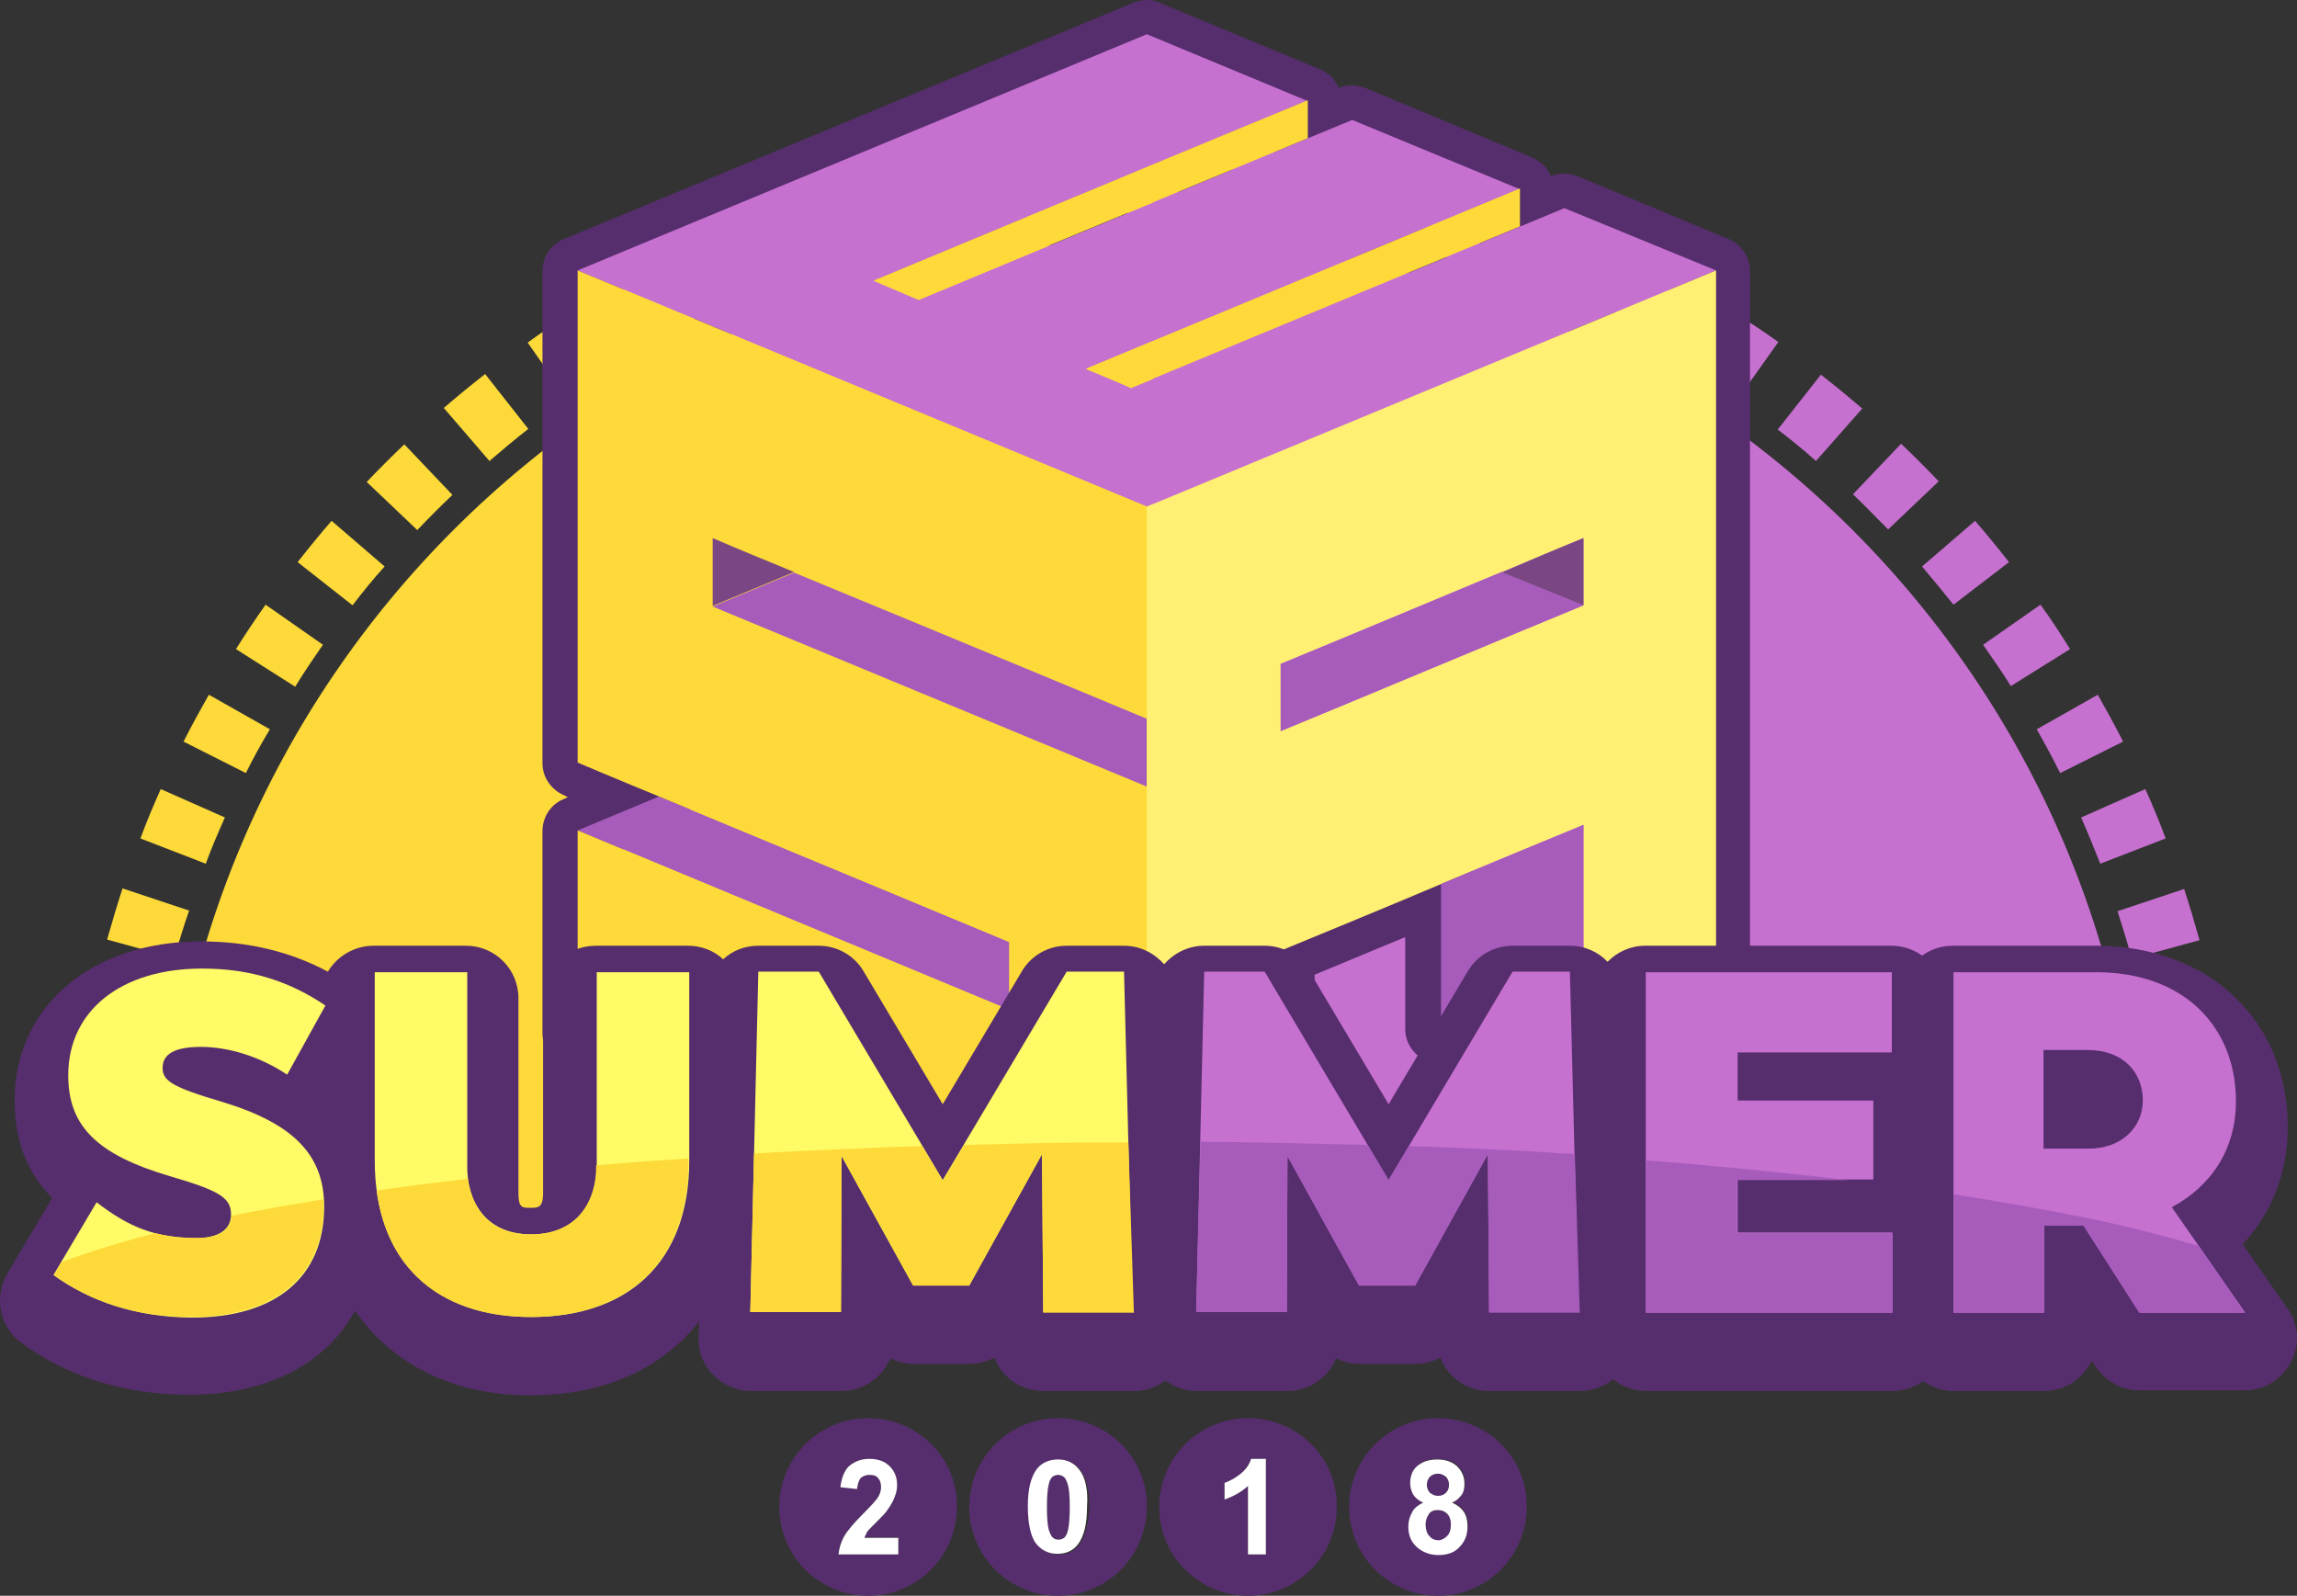 <?xml version="1.0" encoding="UTF-8" standalone="no"?>
<!-- Generator: Adobe Illustrator 22.1.0, SVG Export Plug-In . SVG Version: 6.00 Build 0)  -->

<svg
   xmlns:dc="http://purl.org/dc/elements/1.1/"
   xmlns:cc="http://creativecommons.org/ns#"
   xmlns:rdf="http://www.w3.org/1999/02/22-rdf-syntax-ns#"
   xmlns:svg="http://www.w3.org/2000/svg"
   xmlns="http://www.w3.org/2000/svg"
   xmlns:sodipodi="http://sodipodi.sourceforge.net/DTD/sodipodi-0.dtd"
   xmlns:inkscape="http://www.inkscape.org/namespaces/inkscape"
   version="1.1"
   id="Calque_1"
   x="0px"
   y="0px"
   viewBox="0 0 372.466 258.75"
   xml:space="preserve"
   sodipodi:docname="2018-summer-logo.svg"
   width="372.466"
   height="258.75"
   inkscape:version="0.92.3 (2405546, 2018-03-11)"><rect x="0" y="0" width="372.466" height="258.75" fill="#333333" stroke="none"/><defs
   id="defs5338" /><sodipodi:namedview
   pagecolor="#ffffff"
   bordercolor="#666666"
   borderopacity="1"
   objecttolerance="10"
   gridtolerance="10"
   guidetolerance="10"
   inkscape:pageopacity="0"
   inkscape:pageshadow="2"
   inkscape:window-width="1920"
   inkscape:window-height="1015"
   id="namedview5336"
   showgrid="false"
   fit-margin-top="0"
   fit-margin-left="0"
   fit-margin-right="0"
   fit-margin-bottom="0"
   inkscape:zoom="1.8384956"
   inkscape:cx="186.96454"
   inkscape:cy="144.5"
   inkscape:window-x="0"
   inkscape:window-y="0"
   inkscape:window-maximized="1"
   inkscape:current-layer="Calque_1" />
<style
   type="text/css"
   id="style5175">
	.st0{fill:#C670D0;}
	.st1{fill:#FDDA39;}
	.st2{display:none;}
	.st3{display:inline;fill:#C670D0;}
	.st4{display:inline;fill:#FDDA39;}
	.st5{display:inline;}
	.st6{fill:none;stroke:#C670D0;stroke-width:11.339;stroke-miterlimit:10;}
	.st7{fill:none;stroke:#C670D0;stroke-width:11.339;stroke-miterlimit:10;stroke-dasharray:8.418,8.418;}
	.st8{fill:none;stroke:#FDDA39;stroke-width:11.339;stroke-miterlimit:10;}
	.st9{fill:none;stroke:#FDDA39;stroke-width:11.339;stroke-miterlimit:10;stroke-dasharray:8.418,8.418;}
	.st10{fill:#562E6D;}
	.st11{fill:#A75CBC;}
	.st12{fill:#7A4683;}
	.st13{fill:#FFF073;}
	.st14{fill:#FFFB66;}
	.st15{fill:#FFFFFF;}
	.st16{fill:none;}
</style>
<g
   id="g5209"
   transform="translate(-8.035,-111.75)">
	<g
   id="g5189">
		<g
   id="g5179">
			<path
   class="st0"
   d="m 371,311.2 h -11.3 c 0,-1.4 0,-2.7 -0.1,-4.1 l 11.3,-0.3 c 0.1,1.4 0.1,2.9 0.1,4.4 z"
   id="path5177"
   inkscape:connector-curvature="0"
   style="fill:#c670d0" />
		</g>
		<g
   id="g5183">
			<path
   class="st0"
   d="m 359.2,299 c -0.2,-2.7 -0.5,-5.4 -0.8,-8 l 11.3,-1.4 c 0.3,2.8 0.6,5.7 0.8,8.6 z m -2,-16.1 c -0.5,-2.6 -1,-5.3 -1.6,-7.9 l 11.1,-2.5 c 0.6,2.8 1.2,5.7 1.7,8.5 z m -3.5,-15.7 c -0.7,-2.6 -1.5,-5.2 -2.3,-7.7 l 10.8,-3.6 c 0.9,2.7 1.7,5.5 2.5,8.3 z m -5.1,-15.4 c -1,-2.5 -2,-5 -3.1,-7.5 l 10.4,-4.6 c 1.2,2.6 2.3,5.3 3.3,8 z m -6.5,-14.7 c -1.2,-2.4 -2.5,-4.8 -3.8,-7.1 l 9.9,-5.6 c 1.4,2.5 2.8,5 4.1,7.6 z m -8,-14.1 c -1.4,-2.3 -3,-4.5 -4.5,-6.7 l 9.3,-6.5 c 1.7,2.3 3.3,4.8 4.8,7.2 z m -9.3,-13.2 c -1.7,-2.1 -3.4,-4.2 -5.1,-6.2 l 8.6,-7.4 c 1.9,2.2 3.7,4.4 5.5,6.7 z m -10.6,-12.2 c -1.9,-1.9 -3.8,-3.9 -5.7,-5.7 l 7.8,-8.2 c 2.1,2 4.1,4 6.1,6.1 z m -11.7,-11.1 c -2,-1.8 -4.1,-3.5 -6.2,-5.1 l 7,-8.9 c 2.3,1.8 4.5,3.6 6.7,5.5 z m -12.7,-10 c -2.2,-1.5 -4.4,-3.1 -6.7,-4.5 l 6.1,-9.6 c 2.4,1.5 4.8,3.1 7.2,4.8 z m -13.6,-8.6 c -2.3,-1.3 -4.7,-2.6 -7.1,-3.8 l 5.1,-10.1 c 2.6,1.3 5.1,2.7 7.6,4.1 z m -14.4,-7.3 c -2.4,-1.1 -5,-2.1 -7.4,-3.1 l 4.1,-10.6 c 2.7,1 5.3,2.1 8,3.3 z m -15,-5.8 c -2.5,-0.8 -5.1,-1.6 -7.7,-2.3 l 3,-10.9 c 2.8,0.8 5.5,1.6 8.3,2.5 z m -15.6,-4.3 c -2.6,-0.6 -5.3,-1.1 -7.9,-1.6 l 1.9,-11.2 c 2.8,0.5 5.7,1.1 8.5,1.7 z m -15.9,-2.7 c -2.7,-0.3 -5.4,-0.6 -8,-0.8 l 0.8,-11.3 c 2.9,0.2 5.7,0.5 8.6,0.8 z"
   id="path5181"
   inkscape:connector-curvature="0"
   style="fill:#c670d0" />
		</g>
		<g
   id="g5187">
			<path
   class="st0"
   d="m 199.1,146.6 c -1.4,0 -2.7,0 -4.1,0 v -11.3 c 1.5,0 2.9,0 4.4,0.1 z"
   id="path5185"
   inkscape:connector-curvature="0"
   style="fill:#c670d0" />
		</g>
	</g>
	<g
   id="g5203">
		<g
   id="g5193">
			<path
   class="st1"
   d="m 190.9,146.6 -0.3,-11.3 c 1.5,0 2.9,-0.1 4.4,-0.1 v 11.3 c -1.4,0 -2.7,0 -4.1,0.1 z"
   id="path5191"
   inkscape:connector-curvature="0"
   style="fill:#fdda39" />
		</g>
		<g
   id="g5197">
			<path
   class="st1"
   d="m 30.8,298.9 -11.3,-0.8 c 0.2,-2.9 0.5,-5.7 0.8,-8.6 l 11.3,1.4 c -0.3,2.6 -0.6,5.3 -0.8,8 z m 2,-16 -11.2,-1.9 c 0.5,-2.8 1.1,-5.7 1.7,-8.5 l 11.1,2.5 c -0.6,2.6 -1.2,5.2 -1.6,7.9 z m 3.5,-15.8 -10.9,-3 c 0.8,-2.8 1.6,-5.5 2.5,-8.3 l 10.8,3.6 c -0.9,2.6 -1.7,5.2 -2.4,7.7 z m 5.1,-15.3 -10.6,-4.1 c 1,-2.7 2.1,-5.3 3.3,-8 l 10.4,4.6 c -1.1,2.5 -2.2,5 -3.1,7.5 z M 47.9,237.1 37.8,232 c 1.3,-2.6 2.7,-5.1 4.1,-7.6 l 9.9,5.6 c -1.4,2.3 -2.7,4.7 -3.9,7.1 z m 8,-14 -9.6,-6.1 c 1.5,-2.4 3.1,-4.8 4.8,-7.2 l 9.3,6.5 c -1.6,2.3 -3.1,4.5 -4.5,6.8 z m 9.3,-13.2 -8.9,-7 c 1.8,-2.3 3.6,-4.5 5.5,-6.7 l 8.6,7.4 c -1.9,2.1 -3.6,4.2 -5.2,6.3 z m 10.5,-12.2 -8.2,-7.8 c 2,-2.1 4,-4.1 6.1,-6.1 l 7.8,8.2 c -1.9,1.8 -3.8,3.7 -5.7,5.7 z M 87.4,186.5 80,177.9 c 2.2,-1.9 4.4,-3.7 6.7,-5.5 l 7,8.9 c -2.2,1.7 -4.3,3.5 -6.3,5.2 z m 12.7,-9.9 -6.5,-9.3 c 2.3,-1.7 4.8,-3.3 7.2,-4.8 l 6.1,9.6 c -2.3,1.4 -4.6,2.9 -6.8,4.5 z m 13.7,-8.7 -5.6,-9.9 c 2.5,-1.4 5.1,-2.8 7.6,-4.1 l 5.1,10.1 c -2.4,1.3 -4.8,2.6 -7.1,3.9 z m 14.4,-7.3 -4.6,-10.4 c 2.6,-1.2 5.3,-2.3 8,-3.3 l 4.1,10.6 c -2.5,1 -5,2 -7.5,3.1 z m 15.1,-5.8 -3.6,-10.8 c 2.7,-0.9 5.5,-1.7 8.3,-2.5 l 3,10.9 c -2.5,0.8 -5.2,1.6 -7.7,2.4 z m 15.6,-4.3 -2.5,-11.1 c 2.8,-0.6 5.6,-1.2 8.5,-1.7 l 1.9,11.2 c -2.7,0.5 -5.3,1 -7.9,1.6 z m 15.9,-2.8 -1.4,-11.3 c 2.8,-0.3 5.7,-0.6 8.6,-0.8 l 0.8,11.3 c -2.7,0.3 -5.4,0.5 -8,0.8 z"
   id="path5195"
   inkscape:connector-curvature="0"
   style="fill:#fdda39" />
		</g>
		<g
   id="g5201">
			<path
   class="st1"
   d="M 30.4,311.2 H 19 c 0,-1.5 0,-2.9 0.1,-4.4 l 11.3,0.3 c 0,1.3 0,2.7 0,4.1 z"
   id="path5199"
   inkscape:connector-curvature="0"
   style="fill:#fdda39" />
		</g>
	</g>
	<path
   class="st0"
   d="M 355.4,310.8 H 195 V 150.7 c 88.5,0 160.3,71.7 160.4,160.1 z"
   id="path5205"
   inkscape:connector-curvature="0"
   style="fill:#c670d0" />
	<path
   class="st1"
   d="M 195,150.7 V 310.8 H 34.6 C 34.7,222.4 106.5,150.7 195,150.7 Z"
   id="path5207"
   inkscape:connector-curvature="0"
   style="fill:#fdda39" />
</g>
<g
   class="st2"
   id="g5235"
   style="display:none"
   transform="translate(-8.035,-111.75)">
	<path
   class="st3"
   d="m 356.6,226 c 0,89.2 -72.3,161.6 -161.6,161.6 V 64.4 c 89.2,0 161.6,72.4 161.6,161.6 z"
   id="path5211"
   inkscape:connector-curvature="0"
   style="display:inline;fill:#c670d0" />
	<path
   class="st4"
   d="M 195,64.4 V 387.5 C 105.8,387.5 33.4,315.2 33.4,225.9 33.4,136.6 105.8,64.4 195,64.4 Z"
   id="path5213"
   inkscape:connector-curvature="0"
   style="display:inline;fill:#fdda39" />
	<g
   class="st5"
   id="g5223"
   style="display:inline">
		<g
   id="g5221">
			<path
   class="st6"
   d="m 195,397.5 c 1.4,0 2.8,0 4.3,-0.1"
   id="path5215"
   inkscape:connector-curvature="0"
   style="fill:none;stroke:#c670d0;stroke-width:11.339;stroke-miterlimit:10" />
			<path
   class="st7"
   d="m 207.7,397 c 88.8,-6.5 158.8,-80.6 158.8,-171 0,-91.9 -72.3,-166.9 -163,-171.3"
   id="path5217"
   inkscape:connector-curvature="0"
   style="fill:none;stroke:#c670d0;stroke-width:11.339;stroke-miterlimit:10;stroke-dasharray:8.418, 8.418" />
			<path
   class="st6"
   d="m 199.3,54.6 c -1.4,0 -2.8,-0.1 -4.3,-0.1"
   id="path5219"
   inkscape:connector-curvature="0"
   style="fill:none;stroke:#c670d0;stroke-width:11.339;stroke-miterlimit:10" />
		</g>
	</g>
	<g
   class="st5"
   id="g5233"
   style="display:inline">
		<g
   id="g5231">
			<path
   class="st8"
   d="m 195,54.5 c -1.4,0 -2.8,0 -4.3,0.1"
   id="path5225"
   inkscape:connector-curvature="0"
   style="fill:none;stroke:#fdda39;stroke-width:11.339;stroke-miterlimit:10" />
			<path
   class="st9"
   d="M 182.3,55 C 93.5,61.4 23.5,135.5 23.5,226 c 0,91.9 72.3,166.9 163,171.3"
   id="path5227"
   inkscape:connector-curvature="0"
   style="fill:none;stroke:#fdda39;stroke-width:11.339;stroke-miterlimit:10;stroke-dasharray:8.418, 8.418" />
			<path
   class="st8"
   d="m 190.7,397.4 c 1.4,0 2.8,0.1 4.3,0.1"
   id="path5229"
   inkscape:connector-curvature="0"
   style="fill:none;stroke:#fdda39;stroke-width:11.339;stroke-miterlimit:10" />
		</g>
	</g>
</g>
<g
   id="g5277"
   transform="translate(-8.035,-111.75)">
	<g
   id="g5239">
		<path
   class="st10"
   d="m 194,323.2 c -0.7,0 -1.5,-0.1 -2.2,-0.4 L 99.5,284.5 C 97.4,283.6 96,281.6 96,279.3 v -32.8 c 0,-2.3 1.4,-4.4 3.5,-5.2 l 0.6,-0.3 -0.6,-0.3 C 97.4,239.8 96,237.8 96,235.5 v -79.8 c 0,-2.3 1.4,-4.4 3.5,-5.2 l 92.3,-38.3 c 1.4,-0.6 3,-0.6 4.3,0 l 26,10.8 c 1.4,0.6 2.5,1.7 3,3 1.4,-0.6 2.9,-0.5 4.3,0 l 27.1,11.3 c 1.4,0.6 2.5,1.7 3,3 1.4,-0.6 2.9,-0.5 4.3,0 l 24.5,10.2 c 2.1,0.9 3.5,2.9 3.5,5.2 v 123.6 c 0,2.3 -1.4,4.4 -3.5,5.2 l -21.5,8.9 c -1.4,0.6 -3,0.6 -4.3,0 l -23.1,-9.6 c -2.1,-0.9 -3.5,-2.9 -3.5,-5.2 v -14.9 c -5.1,2.1 -10.1,4.2 -14.7,6.1 v 38.8 c 0,2.3 -1.4,4.4 -3.5,5.2 l -21.7,9 c -0.6,0.2 -1.3,0.4 -2,0.4 z m -86.7,-47.8 86.6,36 16,-6.6 V 266 c 0,-2.3 1.4,-4.4 3.5,-5.2 7.8,-3.2 17,-7 26,-10.8 1.8,-0.7 3.7,-0.5 5.3,0.5 1.6,1.1 2.5,2.8 2.5,4.7 v 19.7 l 17.4,7.2 15.8,-6.6 v -116 l -18.8,-7.8 c -1.3,0.5 -3,1.2 -5.2,2.1 -1.8,0.7 -3.7,0.5 -5.3,-0.5 -1.6,-1.1 -2.5,-2.8 -2.5,-4.7 v -2.3 l -21.4,-8.9 c -1.6,0.7 -3.3,1.4 -5.2,2.2 -1.7,0.7 -3.7,0.5 -5.3,-0.5 -1.6,-1.1 -2.5,-2.8 -2.5,-4.7 v -2.3 l -20.4,-8.5 -86.6,36 v 72.3 l 9.7,4 c 2.1,0.9 3.5,2.9 3.5,5.2 0,2.3 -1.4,4.4 -3.5,5.2 l -9.7,4 v 25.1 z"
   id="path5237"
   inkscape:connector-curvature="0"
   style="fill:#562e6d" />
	</g>
	<g
   id="g5243">
		<path
   class="st0"
   d="m 286.3,155.6 -92.3,38.3 -92.3,-38.3 92.3,-38.3 26,10.8 c -15.2,6.3 -50.3,20.9 -70.3,29.2 l 7.3,3.1 c 20,-8.3 55,-22.9 70.3,-29.2 v 0 l 27.1,11.2 c 0,0 -43,17.8 -70.3,29.2 0.1,0 7.3,3 7.3,3.1 27.3,-11.3 70.3,-29.2 70.3,-29.2 z"
   id="path5241"
   inkscape:connector-curvature="0"
   style="fill:#c670d0" />
	</g>
	<path
   class="st1"
   d="m 220,134.2 c -15.2,6.3 -43,17.8 -62.9,26.1 l -7.3,-3.1 c 20,-8.3 55,-22.9 70.3,-29.2 v 6.2 z"
   id="path5245"
   inkscape:connector-curvature="0"
   style="fill:#fdda39" />
	<path
   class="st1"
   d="m 254.4,148.5 c 0,0 -35.6,14.8 -62.9,26.1 0,0 -7.3,-3 -7.3,-3.1 27.3,-11.3 70.3,-29.2 70.3,-29.2 v 6.2 z"
   id="path5247"
   inkscape:connector-curvature="0"
   style="fill:#fdda39" />
	<g
   id="g5251">
		<path
   class="st11"
   d="m 171.7,264.5 v 11 c 0,0 -70,-29.1 -70,-29.1 l 13.2,-5.5 c 20.3,8.4 56.8,23.6 56.8,23.6 z"
   id="path5249"
   inkscape:connector-curvature="0"
   style="fill:#a75cbc" />
	</g>
	<path
   class="st1"
   d="m 123.6,199.1 v 11 c 35.2,14.6 70.4,29.2 70.4,29.2 v 78.2 l -92.3,-38.3 v -32.8 c 0,0 70,29.1 70,29.1 v -11 c 0,0 -36.5,-15.2 -56.8,-23.6 -7.8,-3.2 -13.2,-5.5 -13.2,-5.5 v -79.8 l 92.3,38.3 v 34.4 c 0,0 -35.2,-14.6 -70.4,-29.2 z"
   id="path5253"
   inkscape:connector-curvature="0"
   style="fill:#fdda39" />
	<g
   id="g5257">
		<path
   class="st12"
   d="m 136.8,204.5 -13.2,5.5 v -11 c 4.4,1.9 8.8,3.7 13.2,5.5 z"
   id="path5255"
   inkscape:connector-curvature="0"
   style="fill:#7a4683" />
	</g>
	<g
   id="g5261">
		<path
   class="st11"
   d="m 194,228.3 v 11 c 0,0 -35.2,-14.6 -70.4,-29.2 v 0 l 13.2,-5.5 c 30.3,12.5 57.2,23.7 57.2,23.7 z"
   id="path5259"
   inkscape:connector-curvature="0"
   style="fill:#a75cbc" />
	</g>
	<path
   class="st13"
   d="m 194,193.9 v 123.6 l 21.7,-9 v -42.6 c 7.8,-3.2 17,-7 26,-10.8 8.1,-3.4 16.1,-6.7 23.1,-9.6 v 42.6 l 21.5,-8.9 V 155.6 Z m 70.8,16 c -14.8,6.1 -34.3,14.3 -49.1,20.4 v -10.9 c 14.8,-6.1 34.4,-14.3 49.1,-20.4 z"
   id="path5263"
   inkscape:connector-curvature="0"
   style="fill:#fff073" />
	<g
   id="g5267">
		<path
   class="st12"
   d="m 264.8,199 v 10.9 l -13.3,-5.3 c 4.6,-2 9.1,-3.9 13.3,-5.6 z"
   id="path5265"
   inkscape:connector-curvature="0"
   style="fill:#7a4683" />
	</g>
	<g
   id="g5271">
		<path
   class="st11"
   d="m 264.8,209.9 c -14.8,6.1 -34.3,14.3 -49.1,20.4 v -10.9 c 10.7,-4.4 23.8,-9.9 35.8,-14.9 z"
   id="path5269"
   inkscape:connector-curvature="0"
   style="fill:#a75cbc" />
	</g>
	<g
   id="g5275">
		<path
   class="st11"
   d="m 264.8,245.5 v 42.6 l -23.1,-9.6 v -23.4 c 8,-3.4 16.1,-6.7 23.1,-9.6 z"
   id="path5273"
   inkscape:connector-curvature="0"
   style="fill:#a75cbc" />
	</g>
</g>
<g
   id="g5309"
   transform="translate(-8.035,-111.75)">
	<path
   class="st10"
   d="m 379,324 -7.3,-10.5 c 4.7,-5 7.3,-11.6 7.3,-19 0,-17.3 -12.8,-29.4 -31.1,-29.4 h -23.2 c -1.9,0 -3.6,0.6 -5,1.6 -1.4,-1 -3.1,-1.6 -5,-1.6 h -39.9 c -2.4,0 -4.5,1 -6.1,2.6 -1.5,-1.6 -3.7,-2.6 -6.1,-2.6 h -9.3 c -3,0 -5.8,1.6 -7.3,4.2 l -12.8,21.5 -12.8,-21.5 c -1.5,-2.6 -4.3,-4.2 -7.3,-4.2 h -9.8 c -2.6,0 -4.9,1.2 -6.5,3 -1.6,-1.8 -3.9,-3 -6.5,-3 H 181 c -3,0 -5.8,1.6 -7.3,4.2 l -12.8,21.5 -12.8,-21.5 c -1.5,-2.6 -4.3,-4.2 -7.3,-4.2 H 131 c -2.2,0 -4.2,0.8 -5.7,2.2 -1.5,-1.4 -3.5,-2.2 -5.7,-2.2 h -15 c -4.7,0 -8.5,3.8 -8.5,8.5 v 31.6 c 0,2.4 -0.8,2.4 -2.1,2.4 -1.3,0 -1.9,0 -1.9,-2.4 v -31.6 c 0,-4.7 -3.8,-8.5 -8.5,-8.5 h -15 c -3.1,0 -5.9,1.7 -7.4,4.2 -6.2,-3.3 -13,-4.9 -20.6,-4.9 -17.8,0 -30.2,10.6 -30.2,25.8 0,7.1 2.4,12.1 6.1,15.8 -0.1,0.2 -0.2,0.3 -0.3,0.5 l -7,11.8 c -2.2,3.8 -1.2,8.7 2.3,11.2 7.7,5.6 16.9,8.4 27.2,8.4 12.7,0 22.3,-5.1 26.9,-13.6 6.1,8.7 15.9,13.7 28.5,13.7 11.9,0 21.4,-4.4 27.3,-12 l -0.1,2.6 c -0.1,2.3 0.8,4.5 2.4,6.1 1.6,1.6 3.8,2.6 6.1,2.6 h 14.7 c 3.6,0 6.6,-2.2 7.9,-5.3 1.2,0.6 2.5,0.9 3.8,0.9 h 9.1 c 1.4,0 2.8,-0.4 4,-1 1.2,3.2 4.3,5.4 7.9,5.4 h 14.7 c 1.9,0 3.6,-0.6 5.1,-1.7 1.5,1.1 3.2,1.7 5.1,1.7 h 14.7 c 3.6,0 6.6,-2.2 7.9,-5.3 1.2,0.6 2.5,0.9 3.8,0.9 h 9.1 c 1.4,0 2.8,-0.4 4,-1 1.2,3.2 4.3,5.4 7.9,5.4 h 14.7 c 2,0 3.9,-0.7 5.4,-1.9 1.5,1.2 3.3,1.9 5.4,1.9 h 40 c 1.8,0 3.5,-0.6 4.9,-1.6 1.4,1 3.1,1.6 4.9,1.6 h 14.7 c 3.4,0 6.3,-2 7.7,-4.9 l 0.6,0.9 c 1.6,2.4 4.3,3.9 7.2,3.9 h 17 c 3.2,0 6.1,-1.8 7.5,-4.6 1.5,-2.6 1.3,-6 -0.5,-8.6 z M 142.5,295.2 c -1.3,0.3 -2.4,0.9 -3.4,1.7 l 0.2,-9.4 4.4,7.5 c -0.4,0.1 -0.8,0.1 -1.2,0.2 z m 36.7,-0.4 c -0.2,-0.1 -0.4,-0.1 -0.6,-0.1 l 3.8,-6.4 0.2,8.3 c -1,-0.8 -2.1,-1.4 -3.4,-1.8 z m 35.5,0.4 c -1.3,0.3 -2.4,0.9 -3.4,1.7 l 0.2,-9.4 4.4,7.5 c -0.3,0.1 -0.7,0.1 -1.2,0.2 z m 36.7,-0.4 c -0.2,-0.1 -0.4,-0.1 -0.6,-0.1 l 3.8,-6.4 0.2,8.3 c -0.9,-0.8 -2.1,-1.4 -3.4,-1.8 z m 32,6.8 v -1.4 c 0.2,0.3 0.5,0.5 0.7,0.7 -0.2,0.3 -0.4,0.5 -0.7,0.7 z m 49.9,7.3 v -0.8 c 0.1,0.1 0.3,0.3 0.4,0.4 -0.2,0.1 -0.3,0.2 -0.4,0.4 z"
   id="path5279"
   inkscape:connector-curvature="0"
   style="fill:#562e6d" />
	<g
   id="g5307">
		<path
   class="st14"
   d="m 16.7,318.5 7,-11.8 c 5.2,4 9.5,5.8 16.2,5.8 3.6,0 5.6,-1.4 5.6,-3.8 0,-2.8 -2,-3.9 -9.8,-6.2 -11.9,-3.5 -16.6,-8.1 -16.6,-16.4 0,-10.5 8.6,-17.3 21.7,-17.3 8.1,0 14.4,2.2 20,6 L 54.6,286 c -4.2,-2.8 -9.3,-4.5 -14,-4.5 -4.1,0 -6.2,1.1 -6.2,3.4 0,2.1 1.5,3.1 9.6,5.5 11.6,3.5 16.6,8.6 16.6,17 0,11.4 -7.8,18 -21.5,18 -9,-0.1 -16.4,-2.6 -22.4,-6.9 z"
   id="path5281"
   inkscape:connector-curvature="0"
   style="fill:#fffb66" />
		<path
   class="st14"
   d="m 68.8,299.9 v -30.5 h 15 V 301 c 0,5.1 2.6,10.9 10.4,10.9 7.8,0 10.6,-5.8 10.6,-10.9 v -31.6 h 15 v 30.5 c 0,16.8 -10.2,25.4 -25.6,25.4 -15.2,0 -25.4,-8.6 -25.4,-25.4 z"
   id="path5283"
   inkscape:connector-curvature="0"
   style="fill:#fffb66" />
		<path
   class="st14"
   d="m 177.2,324.6 -0.2,-25.7 -11.8,21.3 h -9.1 l -11.6,-21 -0.1,25.3 h -14.7 l 1.3,-55.2 h 9.8 l 20.1,33.8 20.1,-33.8 h 9.3 l 1.4,55.2 h -14.5 z"
   id="path5285"
   inkscape:connector-curvature="0"
   style="fill:#fffb66" />
		<path
   class="st0"
   d="m 249.5,324.6 -0.2,-25.7 -11.8,21.3 h -9.1 l -11.6,-21 -0.1,25.3 H 202 l 1.3,-55.2 h 9.8 l 20.1,33.8 20.1,-33.8 h 9.3 l 1.4,55.2 h -14.5 z"
   id="path5287"
   inkscape:connector-curvature="0"
   style="fill:#c670d0" />
		<path
   class="st0"
   d="m 314.9,311.7 v 12.9 h -40 v -55.2 h 39.9 v 13 h -25 v 7.8 h 22 V 303 h -22 v 8.6 h 25.1 z"
   id="path5289"
   inkscape:connector-curvature="0"
   style="fill:#c670d0" />
		<path
   class="st0"
   d="m 345.9,310.5 h -6.4 v 14.1 H 324.8 V 269.4 H 348 c 14.2,0 22.6,8.9 22.6,20.9 0,7.7 -3.9,13.7 -10.4,17.2 l 11.9,17.1 H 355 Z M 339.4,298 h 7.3 c 5.4,0 8.8,-3.5 8.8,-7.8 0,-4.6 -3.2,-8.2 -9,-8.2 h -7.1 z"
   id="path5291"
   inkscape:connector-curvature="0"
   style="fill:#c670d0" />
		<g
   id="g5305">
			<path
   class="st11"
   d="m 372,324.6 h -17.1 l -9,-14.1 h -6.4 v 14.1 h -14.7 v -19.2 c 7.7,1.2 14.9,2.5 21.4,3.8 v 0 c 6.9,1.4 13,3 18.4,4.6 v 0 z"
   id="path5293"
   inkscape:connector-curvature="0"
   style="fill:#a75cbc" />
			<path
   class="st1"
   d="m 60.5,307.3 c 0,11.4 -7.9,18 -21.5,18 -8.9,0 -16.3,-2.5 -22.2,-6.8 l 1.2,-2.1 c 4.3,-1.6 9.4,-3.2 15.2,-4.7 2,0.5 4.2,0.8 6.8,0.8 3.5,0 5.5,-1.3 5.6,-3.6 4.6,-1 9.6,-1.8 14.9,-2.7 0,0.4 0,0.7 0,1.1 z"
   id="path5295"
   inkscape:connector-curvature="0"
   style="fill:#fdda39" />
			<path
   class="st1"
   d="m 119.7,299.6 v 0.3 c 0,16.8 -10.2,25.4 -25.6,25.4 -13.6,0 -23.2,-6.9 -25,-20.5 4.7,-0.7 9.7,-1.3 14.8,-1.9 0.6,4.6 3.4,9 10.2,9 7.9,0 10.6,-5.8 10.6,-10.9 v -0.3 c 4.9,-0.4 9.9,-0.8 15,-1.1 z"
   id="path5297"
   inkscape:connector-curvature="0"
   style="fill:#fdda39" />
			<path
   class="st1"
   d="m 191.9,324.6 h -14.7 l -0.2,-25.7 -11.8,21.3 h -9.1 l -11.6,-21 -0.1,25.3 h -14.7 l 0.6,-25.7 c 4.6,-0.3 9.3,-0.5 14.1,-0.7 4.3,-0.2 8.7,-0.4 13.2,-0.5 l 3.3,5.6 3.5,-5.8 c 4.1,-0.1 8.3,-0.2 12.5,-0.3 4.7,-0.1 9.4,-0.1 14.1,-0.1 z"
   id="path5299"
   inkscape:connector-curvature="0"
   style="fill:#fdda39" />
			<path
   class="st11"
   d="m 264.2,324.6 h -14.7 l -0.2,-25.7 -11.8,21.3 h -9.1 l -11.6,-21 -0.1,25.3 H 202 l 0.7,-27.6 c 4.8,0 9.5,0.1 14.1,0.2 v 0 c 4.4,0.1 8.7,0.2 13,0.3 l 3.4,5.7 3.3,-5.5 c 4.3,0.1 8.6,0.3 12.8,0.5 v 0 c 4.8,0.2 9.5,0.5 14.1,0.8 z"
   id="path5301"
   inkscape:connector-curvature="0"
   style="fill:#a75cbc" />
			<path
   class="st11"
   d="m 314.9,311.7 v 12.9 h -40 v -24.7 c 11.6,0.9 22.6,2 32.8,3.2 h -18 v 8.6 z"
   id="path5303"
   inkscape:connector-curvature="0"
   style="fill:#a75cbc" />
		</g>
	</g>
</g>
<path
   class="st10"
   d="m 233.165,242.55 c 0.5,0 1,-0.2 1.3,-0.5 0.3,-0.3 0.5,-0.8 0.5,-1.3 0,-0.5 -0.2,-1 -0.5,-1.3 -0.3,-0.3 -0.7,-0.5 -1.3,-0.5 -0.5,0 -1,0.2 -1.3,0.5 -0.3,0.3 -0.5,0.8 -0.5,1.3 0,0.6 0.2,1 0.5,1.3 0.3,0.4 0.8,0.5 1.3,0.5 z m 1.5,3 c -0.4,-0.4 -0.9,-0.6 -1.5,-0.6 -0.7,0 -1.2,0.2 -1.5,0.7 -0.3,0.5 -0.5,1 -0.5,1.6 0,0.8 0.2,1.4 0.6,1.9 0.4,0.4 0.9,0.7 1.5,0.7 0.6,0 1.1,-0.2 1.4,-0.7 0.3,-0.5 0.6,-1 0.6,-1.9 0,-0.7 -0.2,-1.3 -0.6,-1.7 z m -1.5,-15.6 c -8,0 -14.4,6.5 -14.4,14.4 0,8 6.5,14.4 14.4,14.4 8,0 14.4,-6.5 14.4,-14.4 0.1,-8 -6.4,-14.4 -14.4,-14.4 z m 3.6,20.8 c -0.9,0.9 -2,1.3 -3.4,1.3 -1.3,0 -2.4,-0.4 -3.3,-1.1 -1,-0.8 -1.6,-2 -1.6,-3.5 0,-0.8 0.2,-1.6 0.6,-2.3 0.4,-0.7 1,-1.2 1.8,-1.6 -0.7,-0.3 -1.2,-0.8 -1.6,-1.3 -0.3,-0.6 -0.5,-1.2 -0.5,-1.8 0,-1.1 0.4,-2 1.1,-2.8 0.8,-0.7 1.9,-1.1 3.3,-1.1 1.4,0 2.5,0.4 3.2,1.1 0.8,0.7 1.2,1.7 1.2,2.8 0,0.7 -0.2,1.3 -0.5,1.9 -0.3,0.5 -0.8,1 -1.5,1.2 0.8,0.3 1.4,0.8 1.9,1.5 0.4,0.6 0.6,1.4 0.6,2.2 -0.1,1.5 -0.5,2.6 -1.3,3.5 z m -3.6,-8.2 c 0.5,0 1,-0.2 1.3,-0.5 0.3,-0.3 0.5,-0.8 0.5,-1.3 0,-0.5 -0.2,-1 -0.5,-1.3 -0.3,-0.3 -0.7,-0.5 -1.3,-0.5 -0.5,0 -1,0.2 -1.3,0.5 -0.3,0.3 -0.5,0.8 -0.5,1.3 0,0.6 0.2,1 0.5,1.3 0.3,0.4 0.8,0.5 1.3,0.5 z m 0,2.3 c -0.7,0 -1.2,0.2 -1.5,0.7 -0.3,0.5 -0.5,1 -0.5,1.6 0,0.8 0.2,1.4 0.6,1.9 0.4,0.4 0.9,0.7 1.5,0.7 0.6,0 1.1,-0.2 1.4,-0.7 0.3,-0.5 0.6,-1 0.6,-1.9 0,-0.7 -0.2,-1.3 -0.6,-1.7 -0.4,-0.3 -0.9,-0.6 -1.5,-0.6 z m 1.5,0.7 c -0.4,-0.4 -0.9,-0.6 -1.5,-0.6 -0.7,0 -1.2,0.2 -1.5,0.7 -0.3,0.5 -0.5,1 -0.5,1.6 0,0.8 0.2,1.4 0.6,1.9 0.4,0.4 0.9,0.7 1.5,0.7 0.6,0 1.1,-0.2 1.4,-0.7 0.3,-0.5 0.6,-1 0.6,-1.9 0,-0.7 -0.2,-1.3 -0.6,-1.7 z m -0.2,-6.1 c -0.3,-0.3 -0.7,-0.5 -1.3,-0.5 -0.5,0 -1,0.2 -1.3,0.5 -0.3,0.3 -0.5,0.8 -0.5,1.3 0,0.6 0.2,1 0.5,1.3 0.3,0.3 0.7,0.5 1.3,0.5 0.5,0 1,-0.2 1.3,-0.5 0.3,-0.3 0.5,-0.8 0.5,-1.3 -0.1,-0.5 -0.2,-1 -0.5,-1.3 z m 0.2,6.1 c -0.4,-0.4 -0.9,-0.6 -1.5,-0.6 -0.7,0 -1.2,0.2 -1.5,0.7 -0.3,0.5 -0.5,1 -0.5,1.6 0,0.8 0.2,1.4 0.6,1.9 0.4,0.4 0.9,0.7 1.5,0.7 0.6,0 1.1,-0.2 1.4,-0.7 0.3,-0.5 0.6,-1 0.6,-1.9 0,-0.7 -0.2,-1.3 -0.6,-1.7 z m -0.2,-6.1 c -0.3,-0.3 -0.7,-0.5 -1.3,-0.5 -0.5,0 -1,0.2 -1.3,0.5 -0.3,0.3 -0.5,0.8 -0.5,1.3 0,0.6 0.2,1 0.5,1.3 0.3,0.3 0.7,0.5 1.3,0.5 0.5,0 1,-0.2 1.3,-0.5 0.3,-0.3 0.5,-0.8 0.5,-1.3 -0.1,-0.5 -0.2,-1 -0.5,-1.3 z m 0.2,6.1 c -0.4,-0.4 -0.9,-0.6 -1.5,-0.6 -0.7,0 -1.2,0.2 -1.5,0.7 -0.3,0.5 -0.5,1 -0.5,1.6 0,0.8 0.2,1.4 0.6,1.9 0.4,0.4 0.9,0.7 1.5,0.7 0.6,0 1.1,-0.2 1.4,-0.7 0.3,-0.5 0.6,-1 0.6,-1.9 0,-0.7 -0.2,-1.3 -0.6,-1.7 z m -0.2,-6.1 c -0.3,-0.3 -0.7,-0.5 -1.3,-0.5 -0.5,0 -1,0.2 -1.3,0.5 -0.3,0.3 -0.5,0.8 -0.5,1.3 0,0.6 0.2,1 0.5,1.3 0.3,0.3 0.7,0.5 1.3,0.5 0.5,0 1,-0.2 1.3,-0.5 0.3,-0.3 0.5,-0.8 0.5,-1.3 -0.1,-0.5 -0.2,-1 -0.5,-1.3 z m 0,0 c -0.3,-0.3 -0.7,-0.5 -1.3,-0.5 -0.5,0 -1,0.2 -1.3,0.5 -0.3,0.3 -0.5,0.8 -0.5,1.3 0,0.6 0.2,1 0.5,1.3 0.3,0.3 0.7,0.5 1.3,0.5 0.5,0 1,-0.2 1.3,-0.5 0.3,-0.3 0.5,-0.8 0.5,-1.3 -0.1,-0.5 -0.2,-1 -0.5,-1.3 z m 0.2,6.1 c -0.4,-0.4 -0.9,-0.6 -1.5,-0.6 -0.7,0 -1.2,0.2 -1.5,0.7 -0.3,0.5 -0.5,1 -0.5,1.6 0,0.8 0.2,1.4 0.6,1.9 0.4,0.4 0.9,0.7 1.5,0.7 0.6,0 1.1,-0.2 1.4,-0.7 0.3,-0.5 0.6,-1 0.6,-1.9 0,-0.7 -0.2,-1.3 -0.6,-1.7 z m 0,0 c -0.4,-0.4 -0.9,-0.6 -1.5,-0.6 -0.7,0 -1.2,0.2 -1.5,0.7 -0.3,0.5 -0.5,1 -0.5,1.6 0,0.8 0.2,1.4 0.6,1.9 0.4,0.4 0.9,0.7 1.5,0.7 0.6,0 1.1,-0.2 1.4,-0.7 0.3,-0.5 0.6,-1 0.6,-1.9 0,-0.7 -0.2,-1.3 -0.6,-1.7 z m -0.2,-6.1 c -0.3,-0.3 -0.7,-0.5 -1.3,-0.5 -0.5,0 -1,0.2 -1.3,0.5 -0.3,0.3 -0.5,0.8 -0.5,1.3 0,0.6 0.2,1 0.5,1.3 0.3,0.3 0.7,0.5 1.3,0.5 0.5,0 1,-0.2 1.3,-0.5 0.3,-0.3 0.5,-0.8 0.5,-1.3 -0.1,-0.5 -0.2,-1 -0.5,-1.3 z m 0,0 c -0.3,-0.3 -0.7,-0.5 -1.3,-0.5 -0.5,0 -1,0.2 -1.3,0.5 -0.3,0.3 -0.5,0.8 -0.5,1.3 0,0.6 0.2,1 0.5,1.3 0.3,0.3 0.7,0.5 1.3,0.5 0.5,0 1,-0.2 1.3,-0.5 0.3,-0.3 0.5,-0.8 0.5,-1.3 -0.1,-0.5 -0.2,-1 -0.5,-1.3 z m 0.2,6.1 c -0.4,-0.4 -0.9,-0.6 -1.5,-0.6 -0.7,0 -1.2,0.2 -1.5,0.7 -0.3,0.5 -0.5,1 -0.5,1.6 0,0.8 0.2,1.4 0.6,1.9 0.4,0.4 0.9,0.7 1.5,0.7 0.6,0 1.1,-0.2 1.4,-0.7 0.3,-0.5 0.6,-1 0.6,-1.9 0,-0.7 -0.2,-1.3 -0.6,-1.7 z m 0,0 c -0.4,-0.4 -0.9,-0.6 -1.5,-0.6 -0.7,0 -1.2,0.2 -1.5,0.7 -0.3,0.5 -0.5,1 -0.5,1.6 0,0.8 0.2,1.4 0.6,1.9 0.4,0.4 0.9,0.7 1.5,0.7 0.6,0 1.1,-0.2 1.4,-0.7 0.3,-0.5 0.6,-1 0.6,-1.9 0,-0.7 -0.2,-1.3 -0.6,-1.7 z m -0.2,-6.1 c -0.3,-0.3 -0.7,-0.5 -1.3,-0.5 -0.5,0 -1,0.2 -1.3,0.5 -0.3,0.3 -0.5,0.8 -0.5,1.3 0,0.6 0.2,1 0.5,1.3 0.3,0.3 0.7,0.5 1.3,0.5 0.5,0 1,-0.2 1.3,-0.5 0.3,-0.3 0.5,-0.8 0.5,-1.3 -0.1,-0.5 -0.2,-1 -0.5,-1.3 z"
   id="path5311"
   inkscape:connector-curvature="0"
   style="fill:#562e6d" />
<path
   class="st15"
   d="m 237.365,245.15 c -0.4,-0.6 -1,-1.1 -1.9,-1.5 0.7,-0.3 1.1,-0.7 1.5,-1.2 0.4,-0.5 0.5,-1.2 0.5,-1.9 0,-1.1 -0.4,-2 -1.2,-2.8 -0.8,-0.7 -1.8,-1.1 -3.2,-1.1 -1.4,0 -2.5,0.4 -3.3,1.1 -0.8,0.7 -1.1,1.7 -1.1,2.8 0,0.6 0.2,1.3 0.5,1.8 0.3,0.5 0.9,1 1.6,1.3 -0.8,0.4 -1.5,0.9 -1.8,1.6 -0.4,0.7 -0.6,1.4 -0.6,2.3 0,1.5 0.5,2.6 1.6,3.5 0.9,0.7 2,1.1 3.3,1.1 1.4,0 2.6,-0.4 3.4,-1.3 0.9,-0.9 1.3,-2 1.3,-3.4 0,-0.9 -0.2,-1.7 -0.6,-2.3 z m -5.5,-5.7 c 0.3,-0.3 0.8,-0.5 1.3,-0.5 0.5,0 0.9,0.2 1.3,0.5 0.3,0.3 0.5,0.8 0.5,1.3 0,0.6 -0.2,1 -0.5,1.3 -0.3,0.3 -0.7,0.5 -1.3,0.5 -0.5,0 -0.9,-0.2 -1.3,-0.5 -0.3,-0.3 -0.5,-0.8 -0.5,-1.3 0,-0.5 0.2,-1 0.5,-1.3 z m 2.8,9.6 c -0.4,0.4 -0.9,0.7 -1.4,0.7 -0.6,0 -1.1,-0.2 -1.5,-0.7 -0.4,-0.4 -0.6,-1.1 -0.6,-1.9 0,-0.6 0.2,-1.1 0.5,-1.6 0.3,-0.5 0.8,-0.7 1.5,-0.7 0.6,0 1.1,0.2 1.5,0.6 0.4,0.4 0.6,1 0.6,1.7 0,0.9 -0.2,1.5 -0.6,1.9 z"
   id="path5313"
   inkscape:connector-curvature="0"
   style="fill:#ffffff" />
<path
   class="st10"
   d="m 202.365,229.95 c -8,0 -14.4,6.5 -14.4,14.4 0,8 6.5,14.4 14.4,14.4 8,0 14.4,-6.5 14.4,-14.4 0.1,-8 -6.4,-14.4 -14.4,-14.4 z m 2.9,22.1 h -2.9 v -11.1 c -1.1,1 -2.4,1.7 -3.8,2.2 v -2.7 c 0.8,-0.3 1.6,-0.7 2.5,-1.4 0.9,-0.7 1.5,-1.5 1.8,-2.5 h 2.4 z"
   id="path5315"
   inkscape:connector-curvature="0"
   style="fill:#562e6d" />
<path
   class="st15"
   d="m 205.265,236.65 v 15.4 h -2.9 v -11.1 c -1.1,1 -2.4,1.7 -3.8,2.2 v -2.7 c 0.8,-0.3 1.6,-0.7 2.5,-1.4 0.9,-0.7 1.5,-1.5 1.8,-2.5 h 2.4 z"
   id="path5317"
   inkscape:connector-curvature="0"
   style="fill:#ffffff" />
<path
   class="st10"
   d="m 173.165,240.75 c -0.2,-0.7 -0.4,-1.1 -0.7,-1.3 -0.3,-0.2 -0.6,-0.3 -0.9,-0.3 -0.4,0 -0.7,0.1 -0.9,0.3 -0.3,0.2 -0.5,0.6 -0.6,1.2 -0.2,0.8 -0.3,2 -0.3,3.8 0,1.8 0.1,3 0.3,3.6 0.2,0.7 0.4,1.1 0.7,1.3 0.3,0.2 0.6,0.3 0.9,0.3 0.3,0 0.6,-0.1 0.9,-0.3 0.3,-0.2 0.5,-0.6 0.6,-1.2 0.2,-0.7 0.3,-2 0.3,-3.8 0,-1.7 -0.1,-3 -0.3,-3.6 z m 0,0 c -0.2,-0.7 -0.4,-1.1 -0.7,-1.3 -0.3,-0.2 -0.6,-0.3 -0.9,-0.3 -0.4,0 -0.7,0.1 -0.9,0.3 -0.3,0.2 -0.5,0.6 -0.6,1.2 -0.2,0.8 -0.3,2 -0.3,3.8 0,1.8 0.1,3 0.3,3.6 0.2,0.7 0.4,1.1 0.7,1.3 0.3,0.2 0.6,0.3 0.9,0.3 0.3,0 0.6,-0.1 0.9,-0.3 0.3,-0.2 0.5,-0.6 0.6,-1.2 0.2,-0.7 0.3,-2 0.3,-3.8 0,-1.7 -0.1,-3 -0.3,-3.6 z m -1.6,-10.8 c -8,0 -14.4,6.5 -14.4,14.4 0,8 6.5,14.4 14.4,14.4 8,0 14.4,-6.5 14.4,-14.4 0.1,-8 -6.4,-14.4 -14.4,-14.4 z m 3.4,20.6 c -0.8,1 -1.9,1.5 -3.3,1.5 -1.5,0 -2.6,-0.6 -3.5,-1.7 -0.9,-1.1 -1.3,-3.1 -1.3,-6 0,-2.8 0.5,-4.9 1.5,-6.1 0.8,-1 1.9,-1.5 3.4,-1.5 1.4,0 2.6,0.5 3.4,1.6 1,1.2 1.5,3.3 1.5,6.1 -0.2,2.8 -0.7,4.8 -1.7,6.1 z m -2.5,-11.1 c -0.3,-0.2 -0.6,-0.3 -0.9,-0.3 -0.4,0 -0.7,0.1 -0.9,0.3 -0.3,0.2 -0.5,0.6 -0.6,1.2 -0.2,0.8 -0.3,2 -0.3,3.8 0,1.8 0.1,3 0.3,3.6 0.2,0.7 0.4,1.1 0.7,1.3 0.3,0.2 0.6,0.3 0.9,0.3 0.3,0 0.6,-0.1 0.9,-0.3 0.3,-0.2 0.5,-0.6 0.6,-1.2 0.2,-0.7 0.3,-2 0.3,-3.8 0,-1.8 -0.1,-3 -0.3,-3.6 -0.2,-0.7 -0.4,-1.1 -0.7,-1.3 z"
   id="path5319"
   inkscape:connector-curvature="0"
   style="fill:#562e6d" />
<path
   class="st15"
   d="m 174.965,238.25 c -0.8,-1 -1.9,-1.6 -3.4,-1.6 -1.4,0 -2.6,0.5 -3.4,1.5 -1,1.3 -1.5,3.3 -1.5,6.1 0,2.9 0.5,4.9 1.3,6 0.9,1.1 2,1.7 3.5,1.7 1.4,0 2.5,-0.5 3.3,-1.5 1,-1.3 1.5,-3.3 1.5,-6.2 0.2,-2.7 -0.3,-4.8 -1.3,-6 z m -1.8,9.9 c -0.1,0.6 -0.4,1 -0.6,1.2 -0.3,0.2 -0.6,0.3 -0.9,0.3 -0.4,0 -0.7,-0.1 -0.9,-0.3 -0.3,-0.2 -0.5,-0.7 -0.7,-1.3 -0.2,-0.7 -0.3,-1.9 -0.3,-3.6 0,-1.8 0.1,-3 0.3,-3.8 0.1,-0.6 0.4,-1 0.6,-1.2 0.3,-0.2 0.6,-0.3 0.9,-0.3 0.3,0 0.6,0.1 0.9,0.3 0.3,0.2 0.5,0.7 0.7,1.3 0.2,0.7 0.3,1.9 0.3,3.6 0,1.8 -0.1,3 -0.3,3.8 z"
   id="path5321"
   inkscape:connector-curvature="0"
   style="fill:#ffffff" />
<path
   class="st10"
   d="m 140.765,229.95 c -8,0 -14.4,6.5 -14.4,14.4 0,8 6.5,14.4 14.4,14.4 8,0 14.4,-6.5 14.4,-14.4 0.1,-8 -6.4,-14.4 -14.4,-14.4 z m 4.9,19.4 v 2.7 h -9.7 c 0.1,-1 0.4,-2 0.9,-2.9 0.5,-0.9 1.6,-2.2 3.1,-3.7 1.2,-1.2 2,-2.1 2.3,-2.5 0.4,-0.6 0.6,-1.2 0.6,-1.8 0,-0.7 -0.2,-1.2 -0.5,-1.5 -0.3,-0.4 -0.8,-0.5 -1.4,-0.5 -0.6,0 -1,0.2 -1.4,0.5 -0.3,0.4 -0.5,1 -0.6,1.8 l -2.7,-0.3 c 0.2,-1.6 0.7,-2.8 1.5,-3.5 0.9,-0.7 1.9,-1.1 3.2,-1.1 1.4,0 2.5,0.4 3.3,1.2 0.8,0.8 1.2,1.8 1.2,3 0,0.7 -0.1,1.3 -0.4,2 -0.2,0.6 -0.6,1.3 -1.1,2 -0.3,0.5 -0.9,1.1 -1.8,2 -0.9,0.9 -1.4,1.4 -1.6,1.7 -0.2,0.3 -0.4,0.6 -0.6,0.8 h 5.7 z"
   id="path5323"
   inkscape:connector-curvature="0"
   style="fill:#562e6d" />
<path
   class="st15"
   d="m 140.165,249.35 h 5.5 v 2.7 h -9.7 c 0.1,-1 0.4,-2 0.9,-2.9 0.5,-0.9 1.6,-2.2 3.1,-3.7 1.2,-1.2 2,-2.1 2.3,-2.5 0.4,-0.6 0.6,-1.2 0.6,-1.8 0,-0.7 -0.2,-1.2 -0.5,-1.5 -0.3,-0.4 -0.8,-0.5 -1.4,-0.5 -0.6,0 -1,0.2 -1.4,0.5 -0.3,0.4 -0.5,1 -0.6,1.8 l -2.7,-0.3 c 0.2,-1.6 0.7,-2.8 1.5,-3.5 0.9,-0.7 1.9,-1.1 3.2,-1.1 1.4,0 2.5,0.4 3.3,1.2 0.8,0.8 1.2,1.8 1.2,3 0,0.7 -0.1,1.3 -0.4,2 -0.2,0.6 -0.6,1.3 -1.1,2 -0.3,0.5 -0.9,1.1 -1.8,2 -0.9,0.9 -1.4,1.4 -1.6,1.7 -0.1,0.3 -0.3,0.6 -0.4,0.9 z"
   id="path5325"
   inkscape:connector-curvature="0"
   style="fill:#ffffff" />
<polyline
   class="st16"
   points="139.2,268.6 194,245.9 248.7,268.6 "
   id="polyline5327"
   style="fill:none"
   transform="translate(-8.035,-111.75)" />
<line
   class="st16"
   x1="232.165"
   y1="141.35"
   x2="239.765"
   y2="144.45"
   id="line5329"
   style="fill:none" />
<line
   class="st16"
   x1="278.265"
   y1="126.85"
   x2="284.065"
   y2="129.25"
   id="line5331"
   style="fill:none" />
<line
   class="st16"
   x1="128.665"
   y1="104.05"
   x2="124.965"
   y2="105.65"
   id="line5333"
   style="fill:none" />
</svg>